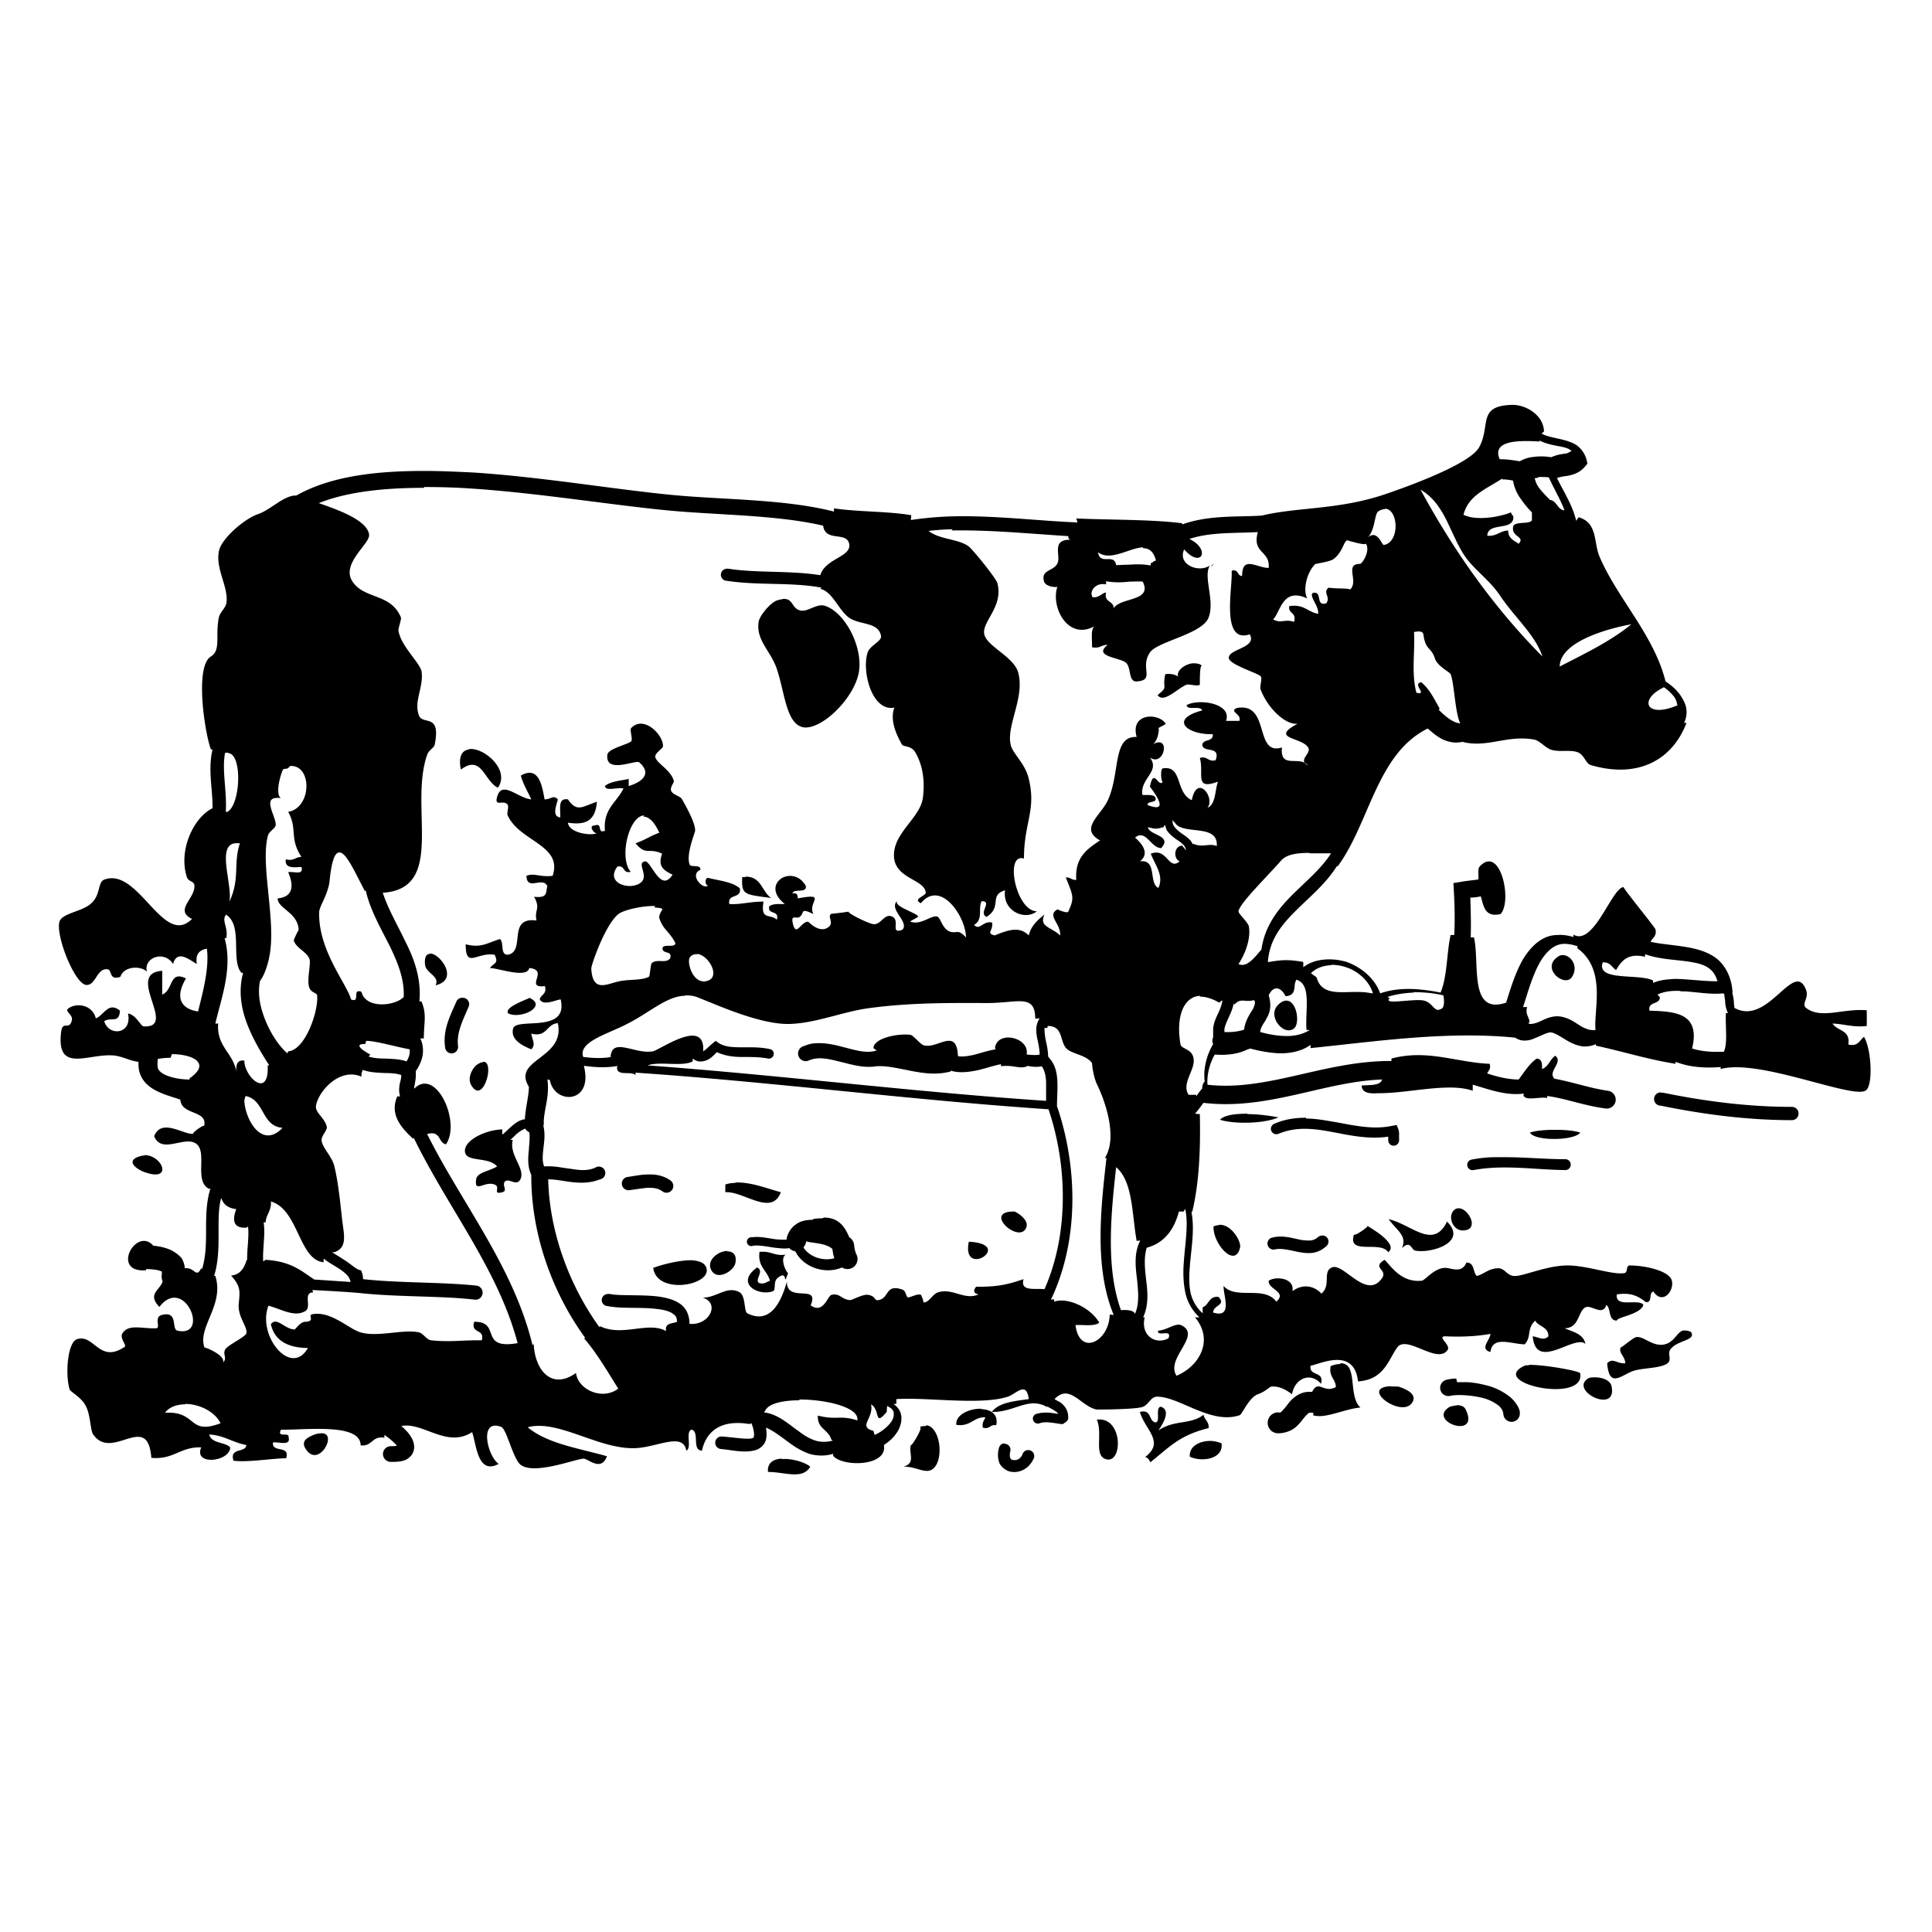 <?xml version="1.0" encoding="UTF-8" standalone="no"?>
<!-- Created with Inkscape (http://www.inkscape.org/) -->
<svg xmlns:dc="http://purl.org/dc/elements/1.1/" xmlns:cc="http://creativecommons.org/ns#" xmlns:rdf="http://www.w3.org/1999/02/22-rdf-syntax-ns#" xmlns:svg="http://www.w3.org/2000/svg" xmlns="http://www.w3.org/2000/svg" version="1.1" width="100%" height="100%" viewBox="0 0 48 48" id="Layer_1" xml:space="preserve" style="overflow:visible">
<defs id="defs279" />
<path d="m 37.54,10.06 c -0.84,0.03 -0.50,0.52 -0.79,1.05 -0.21,0.39 -1.57,0.91 -2.37,1.18 -1.14,0.38 -2.18,0.31 -3.03,0.52 l 0,0.00 c -0.62,0.04 -1.31,-0.02 -1.98,0.22 l 0.00,-0.03 c -0.79,-0.10 -1.85,-0.08 -2.63,-0.12 l 0.03,0.10 c -0.99,-0.04 -2.09,-0.18 -3.14,-0.15 -0.33,0.01 -0.67,0.04 -1.00,0.09 l 0.01,-0.12 C 22.05,12.70 21.33,12.72 20.72,12.63 l 0.00,0.08 c -1.25,-0.32 -2.81,-0.29 -4.09,-0.42 -1.42,-0.14 -3.18,-0.44 -4.86,-0.55 -0.41,-0.02 -0.83,-0.04 -1.23,-0.04 -1.20,-0.00 -2.30,0.13 -3.14,0.59 a 0.21,0.21 0 0 0 -0.05,0.03 l -0.01,-0.01 c -0.30,0.01 -0.61,0.35 -0.92,0.46 -0.34,0.11 -0.92,0.61 -0.98,0.92 -0.09,0.43 0.22,0.86 0.19,1.25 -0.00,0.15 -0.16,0.26 -0.19,0.39 -0.10,0.46 0.06,0.82 -0.20,0.98 -0.41,0.25 -0.15,1.91 0,2.31 l 0.04,-0.00 c -0.12,0.51 0.01,1.01 0.00,1.46 -0.47,0.23 -0.85,1.04 -0.64,1.70 0.04,0.15 0.21,0.09 0.19,0.26 -0.02,0.31 -0.49,0.58 -0.06,0.79 -0.71,0.72 -1.32,-1.28 -2.17,-0.98 -0.18,0.06 -0.09,0.37 -0.33,0.59 -0.22,0.21 -0.71,0.24 -0.79,0.45 -0.11,0.33 0.37,1.55 0.66,1.58 0.24,0.02 0.26,-0.41 0.52,-0.39 0.14,0.00 0.03,0.29 0.33,0.19 0.08,-0.26 0.49,-0.29 0.66,-0.13 -0.09,-0.35 0.43,-0.54 0.65,-0.19 0.10,-0.37 0.41,-0.10 0.59,0 -0.04,-0.25 0.07,-0.35 0.25,-0.38 0.06,0.45 -0.08,1.01 -0.22,1.56 C 4.42,25.05 4.38,24.71 4.62,24.31 4.20,24.10 4.31,24.60 4.03,24.71 l 0,-0.59 c -0.94,0.06 0.40,1.43 -0.46,1.38 -0.07,-0.00 -0.19,-0.29 -0.39,-0.32 0.11,0.53 -0.49,0.57 -0.59,0.19 0.17,-0.11 0.37,0.07 0.39,-0.26 C 2.69,24.87 2.57,25.24 2.38,25.30 2.30,24.97 1.92,24.91 1.72,25.04 c -0.16,0.09 0.12,0.15 0.06,0.33 -0.07,0.23 -0.22,-0.02 -0.26,0.26 -0.13,1.03 0.64,0.56 1.25,0.59 0.23,0.00 0.45,0.14 0.67,0.16 -0.00,0.09 0.00,0.18 0.03,0.27 0.05,0.17 0.17,0.30 0.31,0.39 0.22,0.14 0.47,0.20 0.70,0.28 l -0.00,0.00 c 0.03,0.40 0.69,0.25 0.59,0.66 0.01,-0.06 -0.31,0.17 -0.27,0.19 -0.25,0.02 -0.79,-0.40 -0.97,0.06 0.19,0.46 0.76,-0.03 1.05,0.19 0.28,0.22 -0.07,0.93 0.32,1.12 l 0.03,-0.02 c -0.10,0.32 -0.11,0.65 -0.11,0.97 1.40e-4,0.37 0.00,0.72 -0.10,1.04 l -0.02,-0.02 c -0.14,0.26 -0.15,-0.03 -0.41,-0.00 -0.00,-0.08 -0.03,-0.16 -0.07,-0.24 C 4.46,31.19 4.34,31.10 4.23,31.05 4.09,30.99 3.94,30.96 3.81,30.95 3.38,30.46 2.74,31.63 3.63,31.56 l 0,-0.03 c 0.14,0.00 0.30,0.02 0.36,0.05 0.03,0.01 0.03,0.01 0.03,0.01 -1.05e-4,-1.38e-4 0.00,0.01 0,0.07 a 0.29,0.29 0 0 0 0.02,0.17 c -0.04,0.21 -0.40,0.31 -0.08,0.64 0.62,-0.80 1.27,0.77 0.45,0.59 -0.16,-0.03 0.03,-0.50 -0.39,-0.39 -0.20,0.05 -0.03,0.31 -0.13,0.33 -0.34,0.02 -0.70,-0.12 -0.85,0.13 -0.07,0.12 0.11,0.29 0.06,0.33 -0.63,0.43 -0.76,-0.32 -1.18,-0.19 -0.25,0.07 -0.30,0.90 -0.19,1.25 0.02,0.06 0.28,0.19 0.39,0.39 0.13,0.22 0.12,0.61 0.19,0.72 0.47,0.70 1.36,-0.59 1.45,0.59 0.56,0.05 0.72,-0.28 1.24,-0.26 -0.20,0.46 0.71,0.36 0.72,0 -0.13,-0.14 -0.47,-0.09 -0.52,-0.32 0.37,0.02 0.58,0.20 0.92,0.26 -0.02,0.21 -0.42,0.05 -0.32,0.39 0.33,0.05 0.99,-0.06 1.31,-0.06 0.10,-0.34 -0.35,-0.12 -0.33,-0.39 0.13,-0.03 0.45,0.10 0.39,-0.13 0.02,-0.15 -0.30,0.03 -0.19,-0.19 0.63,0.01 1.98,-0.17 1.98,0.39 0.30,0.03 0.27,-0.24 0.59,-0.19 l 0.00,-0.07 c 0.12,0.08 0.26,0.20 0.31,0.27 -0.01,0.00 -0.03,0.01 -0.15,0.01 a 0.19,0.19 0 1 0 -0.00,0.39 c 0.21,0.00 0.37,-0.01 0.49,-0.14 0.06,-0.06 0.09,-0.15 0.09,-0.23 -6.45e-4,-0.07 -0.02,-0.14 -0.05,-0.20 -0.06,-0.12 -0.16,-0.23 -0.27,-0.32 0.54,-0.11 1.13,0.56 1.76,0.15 0.11,0.33 0.14,1.07 0.66,0.79 -0.28,-0.19 -0.50,-1.13 0.06,-0.92 0.13,0.04 0.28,0.73 0.46,0.92 0.30,0.30 1.35,-0.11 1.58,-0.13 0.12,-0.01 0.44,0.34 0.59,-0.06 -0.70,-0.20 -1.48,-0.31 -1.97,-0.72 0.75,-0.20 1.73,0.53 2.63,0.52 0.55,-0.00 1.23,-0.42 1.31,0.06 0.15,-0.06 -0.03,-0.47 0.13,-0.52 0.21,0.04 -2.42e-4,0.52 0.26,0.52 0.14,-0.62 0.64,-0.75 1.18,-0.66 l 0.05,-0.02 c 0.07,0.18 0.07,0.29 0.06,0.33 -0.01,0.03 -0.01,0.04 -0.08,0.05 -0.13,0.02 -0.44,-0.03 -0.71,-0.05 a 0.15,0.15 0 0 0 -0.03,0.31 c 0.24,0.02 0.55,0.10 0.81,0.04 0.13,-0.02 0.27,-0.12 0.31,-0.27 0.02,-0.09 0.02,-0.19 -0.00,-0.30 0.18,0.07 0.38,0.23 0.60,0.39 0.15,0.11 0.32,0.21 0.51,0.27 0.17,0.04 0.36,0.05 0.56,-0.01 l -0.00,0.05 c 0.23,0.28 1.36,0.27 1.26,-0.27 0.16,-0.10 0.30,-0.24 0.38,-0.41 0.05,-0.12 0.08,-0.26 0.03,-0.40 -0.03,-0.08 -0.09,-0.15 -0.17,-0.21 l 0.07,-0.00 0,-0.12 c 0.77,-0.05 2.09,0.16 2.77,-0.06 0.21,-0.07 0.46,-0.40 0.52,0.06 -0.35,0.05 -0.74,0.08 -0.92,0.32 0.57,0.01 0.91,-0.39 1.38,-0.12 l 0,-0.02 c 0.07,0.05 0.15,0.08 0.20,0.12 0.04,0.02 0.05,0.04 0.07,0.07 -0.16,-0.03 -0.35,-0.06 -0.55,0.00 a 0.12,0.12 0 1 0 0.09,0.23 c 0.14,-0.05 0.33,-0.01 0.53,0.02 l 0.05,0.00 0.04,-0.03 c 0.02,-0.01 0.06,-0.03 0.09,-0.10 l 0.00,-0.02 0,-0.02 c 0.00,-0.18 -0.10,-0.30 -0.20,-0.37 -0.05,-0.03 -0.10,-0.05 -0.14,-0.08 0.38,-0.40 0.66,0.19 1.05,0.26 -0.02,-0.00 0.90,-0.00 1.12,-0.06 0.17,-0.04 0.21,-0.27 0.39,-0.26 0.56,0.01 1.33,0.70 2.04,0.46 0.06,-0.02 0.23,-0.44 0.45,-0.52 0.18,-0.06 0.30,-0.19 0.33,-0.19 0.19,-0.02 0.36,0.07 0.52,0.19 0.07,-0.40 0.46,-0.56 0.72,-0.26 0.09,-0.33 -0.30,-0.17 -0.26,-0.45 0.22,-0.03 1.08,-0.48 1.18,0.39 0.66,-0.04 0.76,-0.56 0.98,-0.85 0.24,-0.31 1.01,0.45 1.25,0.06 0.07,-0.12 -0.28,-0.33 -0.06,-0.33 0.41,0.02 0.78,-0.00 1.12,-0.06 -0.01,0.16 -0.28,0.37 0,0.45 0.05,-0.41 0.51,-0.20 0.85,-0.19 0.18,-0.20 0.04,-0.37 0.26,-0.59 0.08,0.15 0.33,0.15 0.33,0.39 -0.12,0.12 -0.24,0.02 -0.39,0 0.08,0.89 1.04,-0.06 1.31,0.19 -0.05,-0.25 -0.31,-0.30 -0.52,-0.39 0.37,-0.00 0.33,-0.42 0.52,-0.52 0.15,-0.07 0.43,0.23 0.52,-0.06 0.12,0.09 0.04,0.39 0.26,0.39 -0.00,-0.09 0.59,-0.15 0.66,-0.39 -0.12,-0.17 -0.71,0.09 -0.66,-0.26 0.37,-0.06 0.55,0.06 0.72,0.19 0.18,0.02 0.06,-0.24 0.19,-0.26 0.22,0.33 0.51,-0.00 0.46,-0.26 -0.05,-0.26 -0.68,-0.39 -1.05,-0.39 -0.10,-0.00 -0.04,0.17 -0.13,0.19 -0.29,0.05 -0.90,-0.18 -1.38,-0.19 -0.56,-0.01 -1.16,0.29 -1.38,0.26 -0.17,-0.02 -0.22,-0.20 -0.39,-0.19 -0.24,0.01 -0.34,0.15 -0.52,0.19 -0.10,-0.09 -0.05,-0.34 -0.26,-0.33 -0.11,0.28 -0.38,0.13 -0.52,0.13 -0.28,-0.00 -0.50,0.31 -0.59,0.32 -0.52,0.05 -0.77,-0.38 -0.92,-0.52 -0.33,0.20 0.08,0.24 -0.06,0.45 -0.39,0.57 -0.96,-0.39 -1.25,-0.26 -0.24,0.10 -0.01,0.44 -0.26,0.65 -0.18,-0.20 -0.47,-0.25 -0.72,-0.06 0.06,-0.33 -0.41,-0.38 -0.59,-0.26 -0.02,0.22 0.47,0.27 0.19,0.52 -0.30,-0.41 -1.00,-0.04 -1.31,-0.39 -0.01,0.24 0.24,0.81 -0.26,0.66 -0.00,-0.19 0.34,-0.18 0.13,-0.39 -0.24,-0.02 -0.23,0.20 -0.39,0.26 l 0,0.15 c -0.15,-0.14 -0.24,-0.29 -0.29,-0.47 -0.05,-0.20 -0.05,-0.43 -0.03,-0.68 0.03,-0.43 0.13,-0.92 0.04,-1.38 l 0.02,0.01 c 0.17,-0.70 0.21,-1.53 0.19,-2.43 l -0.12,-0.01 c 0.08,-0.09 0.15,-0.19 0.21,-0.27 1.61,0.19 2.99,-0.53 4.44,-0.58 -0.05,0.16 -0.30,0.13 -0.51,0.15 0.01,0.24 0.32,0.19 0.46,0.19 0.71,-0.00 1.72,-0.27 2.30,-0.06 l 0,-0.15 c 0.37,0.10 0.80,0.28 1.27,0.22 l -0.01,0.05 c 0.07,0.14 0.41,0.02 0.59,0.06 l -0.00,-0.05 c 0.46,0.06 0.91,0.24 1.45,0.31 a 0.22,0.22 0 1 0 0.06,-0.44 c -0.43,-0.06 -0.85,-0.21 -1.33,-0.30 -0.18,-0.18 0.23,-0.41 0.02,-0.57 -0.13,0.08 -0.16,0.27 -0.33,0.33 0.01,-0.15 -0.01,-0.25 -0.13,-0.26 -0.19,0.13 -0.31,0.34 -0.45,0.52 -0.24,0.00 -0.51,-0.06 -0.78,-0.15 0.02,-0.07 0.10,-0.10 0.06,-0.24 -0.81,-0.03 -1.55,-0.37 -2.44,-0.13 l 0.00,0.06 c -1.66,-0.01 -3.07,0.76 -4.57,0.59 -0.02,-0.24 0.05,-0.52 0.18,-0.75 0.26,0.02 0.56,-0.00 0.82,-0.13 a 0.19,0.19 0 0 0 0.06,-0.02 c 0.22,0.06 0.48,0.11 0.74,0.12 0.26,0.00 0.54,-0.05 0.76,-0.21 l -0.00,0.08 c 1.58,-0.16 3.38,-0.43 5.08,-0.26 l 0,-0.00 c 0.05,0.03 0.11,0.06 0.18,0.07 0.11,0.01 0.21,-0.01 0.30,-0.05 0.17,-0.07 0.32,-0.15 0.40,-0.15 0.11,0.00 0.28,0.13 0.48,0.24 0.10,0.05 0.22,0.10 0.35,0.11 0.09,0.00 0.20,-0.01 0.30,-0.06 l -0.00,0.04 c 0.66,0.14 1.28,0.34 1.98,0.45 l 0.00,-0.05 c 0.35,0.14 0.75,0.16 1.12,0.13 l -0.00,0.05 c 0.97,-0.27 3.36,0.79 3.62,0.52 0.17,-0.16 0.12,-1.03 -0.06,-1.32 -0.11,0.08 -0.14,0.25 -0.39,0.19 0.06,-0.37 -0.28,-0.33 -0.39,-0.52 0.29,0.01 0.51,0.10 0.85,0.06 l 0,-0.39 c -0.60,-0.05 -1.14,0.23 -1.51,-0.06 -0.12,-0.10 0.08,-0.24 0,-0.45 -0.30,-0.77 -0.94,0.92 -1.78,0.45 l -0.00,0.02 c -0.00,-0.03 -0.00,-0.06 -0.01,-0.10 -0.00,-0.08 -0.01,-0.18 -0.04,-0.28 a 0.24,0.24 0 0 0 0.00,-0.08 c -0.03,-0.33 -0.17,-0.59 -0.36,-0.76 -0.19,-0.16 -0.43,-0.24 -0.67,-0.29 -0.36,-0.07 -0.73,-0.09 -1.00,-0.15 0.02,-0.08 0.16,-0.13 0.12,-0.31 -0.01,-0.05 -0.83,-1.05 -0.79,-1.05 -0.29,-0.00 -0.74,1.48 -1.25,1.18 l -0.00,0.06 c -0.13,-0.04 -0.27,-0.06 -0.39,-0.05 -0.13,0.00 -0.25,0.03 -0.36,0.09 -0.21,0.11 -0.37,0.30 -0.50,0.51 -0.20,0.35 -0.32,0.76 -0.42,1.08 -0.94,0.32 -0.65,-0.99 -0.80,-1.62 l -0.08,-0.00 a 0.20,0.20 0 0 0 0,-0.01 c 0.01,-0.33 0.00,-0.65 -0.01,-0.98 0.08,-0.00 0.17,-0.01 0.26,-0.03 0.07,0.23 0.09,0.53 0.49,0.44 0.30,-0.31 -0.00,-1.74 -0.52,-1.18 -0.05,0.05 -0.02,0.19 -0.03,0.32 -0.13,0.02 -0.27,0.03 -0.44,0.06 l -0.18,0.03 0.01,0.18 c 0.02,0.37 0.03,0.74 0.01,1.11 l -0.09,-0.00 c -0.10,0.45 -0.08,1.03 -0.25,1.43 -0.25,-0.05 -0.53,-0.09 -0.80,-0.09 -0.23,0.00 -0.47,0.03 -0.70,0.11 -0.13,-0.37 -0.47,-0.65 -0.83,-0.78 -0.10,-0.03 -0.20,-0.05 -0.31,-0.06 -0.27,-0.02 -0.55,0.02 -0.77,0.19 l 0,-0.13 c -0.33,-0.06 -0.52,-0.06 -0.85,0 l -0.03,0 c 0.04,-0.55 0.33,-0.91 0.69,-1.27 0.34,-0.34 0.75,-0.67 1.03,-1.12 l 0.01,0.02 c 0.80,-1.08 0.97,-2.80 2.24,-3.43 l 0,-0.00 c 0.12,0.10 0.25,0.22 0.42,0.29 0.13,0.05 0.28,0.08 0.44,0.04 0.61,0.16 1.10,-0.17 1.76,-0.06 0.17,0.02 0.29,0.21 0.46,0.26 0.21,0.06 0.46,-0.01 0.65,0.06 0.17,0.07 0.19,0.28 0.33,0.32 1.17,0.34 2.02,-0.13 2.37,-1.05 l -0.06,-0.00 c 0.05,-0.10 0.07,-0.22 0.06,-0.32 -0.01,-0.13 -0.07,-0.24 -0.14,-0.35 -0.10,-0.15 -0.24,-0.27 -0.38,-0.36 -0.29,-1.16 -1.19,-2.05 -1.64,-3.10 -0.15,-0.35 -0.04,-0.84 -0.52,-0.98 l -0.06,0.09 c -0.09,-0.39 -0.31,-0.72 -0.47,-1.05 a 0.24,0.24 0 0 0 0.00,-0.02 c 0.05,-0.01 0.11,-0.03 0.20,-0.04 0.14,-0.02 0.34,-0.06 0.49,-0.24 l 0.06,-0.07 -0.02,-0.09 c -0.04,-0.16 -0.14,-0.29 -0.25,-0.37 -0.11,-0.07 -0.24,-0.11 -0.36,-0.14 -0.21,-0.05 -0.40,-0.08 -0.51,-0.15 l 0.06,-0.05 C 38.35,10.31 37.90,10.04 37.54,10.06 z m 0.72,0.89 c 0.18,0.09 0.39,0.12 0.54,0.15 0.10,0.02 0.18,0.05 0.23,0.09 0.00,0.00 0.01,0.01 0.01,0.02 -0.04,0.01 -0.07,0.05 -0.15,0.06 -0.09,0.01 -0.22,0.03 -0.35,0.09 -0.12,-0.02 -0.27,-0.03 -0.42,-0.01 -0.12,0.01 -0.24,0.04 -0.36,0.11 a 0.26,0.26 0 0 0 -0.00,0 c -0.14,-0.02 -0.29,-0.05 -0.47,-0.05 a 0.24,0.24 0 0 0 -0.03,0 c -0.21,-0.48 0.50,-0.47 0.99,-0.44 l -0.00,-0.03 z m -0.04,0.90 c 0.07,-0.00 0.17,-0.00 0.26,0.01 0.13,0.29 0.29,0.55 0.39,0.82 -0.18,-0.02 -0.18,-0.22 -0.35,-0.26 l -0.00,0.01 C 38.41,12.32 38.30,12.21 38.23,12.11 c -0.05,-0.07 -0.08,-0.14 -0.10,-0.23 0.02,-0.00 0.05,-0.01 0.09,-0.01 z m -0.90,0.06 c 9.75e-4,-6.79e-4 0.00,6.8e-4 0.00,0 0.08,-5.8e-4 0.17,0.01 0.27,0.03 0.03,0.17 0.10,0.33 0.19,0.45 0.09,0.13 0.18,0.24 0.28,0.34 l 0,0.20 c -0.08,0.10 -0.37,0.02 -0.46,0.13 -0.08,0.29 0.31,0.26 0.13,0.45 -0.11,-0.08 -0.26,-0.13 -0.26,-0.33 -0.21,0.01 -0.28,0.15 -0.52,0.13 0.02,-0.35 0.63,-0.11 0.65,-0.45 1.37e-4,-0.06 -0.05,-0.07 -0.06,-0.13 -0.27,0.11 -0.85,0.22 -1.18,0.06 0.12,-0.49 0.59,-0.65 0.96,-0.90 z m -26.78,0.19 c 0.39,2.47e-4 0.79,0.01 1.20,0.04 1.64,0.11 3.40,0.40 4.84,0.54 1.25,0.12 2.72,0.11 3.87,0.38 0.06,0.42 0.59,0.13 0.65,0.46 0.05,0.32 -0.59,0.35 -0.72,0.77 -0.78,-0.12 -1.58,-0.05 -2.28,-0.16 a 0.15,0.15 0 0 0 -0.04,0 0.15,0.15 0 0 0 -0.00,0.30 c 0.78,0.12 1.60,0.03 2.35,0.17 l -0.03,0.03 c 0.31,0.07 0.45,0.53 0.72,0.72 0.26,0.18 0.74,0.10 0.79,0.46 0.01,0.12 -0.27,0.23 -0.33,0.39 -0.16,0.46 0.10,1.49 0.66,1.38 -0.12,0.32 0.06,0.69 0.19,0.92 0.04,0.06 0.23,0.02 0.33,0.19 0.22,0.38 0.23,0.80 0.19,1.12 -0.06,0.51 -0.73,0.87 -0.72,1.45 0.01,0.58 0.77,0.58 0.79,0.92 0.00,0.08 -0.34,0.16 -0.12,0.26 0.48,-0.59 1.11,0.31 1.12,0.85 -0.18,-0.19 -0.20,-0.12 -0.33,-0.13 -0.26,-0.02 -0.29,-0.37 -0.39,-0.39 -0.16,-0.03 -0.39,0.22 -0.66,0.13 -0.03,-0.01 0.20,-0.11 0.19,-0.13 -0.03,-0.09 -0.62,-0.25 -0.52,-0.39 -0.22,0.22 0.31,0.52 0.13,0.72 -0.32,0.12 -0.04,-0.24 -0.26,-0.33 -0.19,-0.08 -0.27,0.21 -0.46,0.19 -0.11,-0.01 -0.61,-0.25 -0.62,-0.31 -0.12,0.02 -0.45,0.06 -0.42,0.05 -0.12,0.06 0.06,0.21 -0.06,0.32 -0.23,0.20 -0.51,-0.12 -0.52,-0.12 -0.19,-0.01 -0.31,0.43 -0.39,0 -0.03,-0.19 0.12,-0.05 0.19,-0.13 0.11,-0.10 0.00,-0.22 0.33,-0.06 -0.16,-0.30 0.37,-0.53 -0.39,-0.39 -0.00,-0.08 -0.02,-0.15 -0.13,-0.12 0.02,-0.14 0.36,0.01 0.33,-0.19 -0.32,-0.57 -1.16,-0.05 -0.52,0.45 -0.16,-0.00 -0.31,-0.01 -0.39,0.06 -0.04,0.22 0.26,0.08 0.19,0.33 -0.17,-0.16 -0.41,0.03 -0.33,-0.45 -0.36,0.00 -0.58,0.08 -0.85,0.06 -0.05,-0.27 0.31,-0.12 0.26,-0.39 -0.18,-0.16 -0.51,-0.19 -0.79,-0.26 -0.08,9.62e-4 -0.08,0.18 0,0.19 -0.11,0.12 -0.48,-0.26 -0.19,-0.39 0.02,-0.14 -0.23,-0.06 -0.26,-0.12 -0.11,-0.23 0.12,-0.78 0.13,-0.85 0.01,-0.20 -0.25,-0.65 -0.33,-0.79 -0.04,-0.07 -0.21,-0.10 -0.26,-0.19 -0.05,-0.10 0.08,-0.22 0.06,-0.26 -0.07,-0.27 -0.42,-0.43 -0.46,-0.59 -0.02,-0.09 0.19,-0.22 0.19,-0.26 0.03,-0.27 -0.47,-0.80 -0.79,-0.46 -0.04,0.05 0.05,0.28 0,0.33 -0.12,0.09 -0.57,0.18 -0.59,0.33 -0.06,0.49 0.71,0.12 0.79,0.19 0.27,0.23 0.18,0.45 -0.26,0.59 0.00,-3.76e-4 0.00,-0.15 0,-0.18 -0.06,0.03 -0.46,0.05 -0.59,0.18 0.02,0.14 0.32,0.02 0.46,0.06 -0.16,0.34 -0.51,0.50 -0.46,1.05 -0.21,0.08 -0.04,-0.21 -0.26,-0.13 -0.16,0.00 -0.01,0.21 0.06,0.19 -0.14,0.07 -0.69,-0.00 -0.72,-0.26 0.36,0.05 0.68,0.02 0.72,-0.52 -0.37,0.12 -0.49,0.27 -0.72,-0.06 -0.26,-0.04 -0.18,0.24 -0.19,0.45 -0.22,-0.03 -0.09,-0.31 -0.06,-0.45 -0.12,-0.12 -0.16,-0.00 -0.33,0 -0.06,-0.33 -0.14,-0.85 -0.59,-0.59 0.06,0.22 0.17,0.39 0.26,0.59 -0.34,-0.03 -0.73,-0.49 -0.85,-0.06 -0.07,0.26 0.16,0.06 0.26,0.19 0.04,0.05 -0.02,0.20 0,0.26 0.29,0.66 1.38,0.74 1.12,1.51 -0.31,0.04 -0.46,-0.08 -0.65,0 0.01,0.39 0.41,-0.00 0.52,0.26 -0.05,0.14 0.03,0.30 -0.33,0.26 0.17,0.31 -0.00,0.31 0.06,0.59 -0.75,-0.10 -0.25,0.78 -0.72,0.85 -0.19,-0.00 -0.08,-0.31 -0.19,-0.39 -0.32,0.10 -0.47,0.23 -0.85,0.13 -0.00,0.62 0.27,0.19 0.72,0.26 0.10,0.22 -0.00,0.19 -0.12,0.33 0.21,0.00 0.92,0.27 0.98,0 0.51,0.05 -0.14,0.51 0.39,0.45 0.05,0.21 -0.10,0.20 -0.13,0.33 0.09,0.17 0.40,0.01 0.52,0 0.20,0.86 -1.10,0.44 -1.18,0.72 -0.07,0.26 0.18,0.41 0.45,0.52 0.12,-0.12 0.02,-0.24 0,-0.39 0.40,0.10 0.37,-0.24 0.66,-0.26 0.19,0.89 -1.15,0.89 -0.72,1.58 l 0.00,-0.00 c -0.00,0.23 -0.08,0.49 -0.10,0.81 -0.02,0.00 -0.04,0.00 -0.06,0.01 -0.08,0.02 -0.16,0.07 -0.23,0.13 -0.10,0.08 -0.19,0.18 -0.27,0.24 l 0.00,-0.13 c -0.44,0.01 -1.01,0.30 -0.92,0.59 0.07,0.22 0.59,0.09 0.79,0.33 -0.20,0.12 -0.50,0.15 -0.52,0.32 -0.05,0.36 0.21,0.03 0.46,0.13 0.16,0.06 -0.07,0.26 0.19,0.19 0.14,-0.03 -0.01,-0.17 0.06,-0.26 0.10,-0.11 0.29,0.13 0.39,-0.06 0.13,-0.27 -0.29,-0.60 -0.19,-0.98 l -0.06,0.00 c 0.07,-0.06 0.14,-0.14 0.21,-0.19 0.05,-0.04 0.11,-0.07 0.16,-0.09 a 0.20,0.20 0 0 0 0.10,0.09 c 0.02,0.12 0.00,0.26 -0.01,0.43 -0.02,0.19 -0.04,0.42 0.06,0.63 a 0.16,0.16 0 0 0 0,0.04 c -0.00,1.42 0.51,2.87 1.34,4.01 l -0.03,0.01 c 0.32,0.37 0.58,0.82 0.85,1.25 -0.39,0.30 -1.00,0.03 -1.05,-0.39 -0.59,0.43 -1.02,-0.05 -1.05,-0.72 l -0.03,0.03 c -0.47,-1.95 -1.77,-3.54 -2.62,-5.25 l 0.02,0 c 0.33,-0.08 0.25,0.22 0.45,0.26 0.38,-0.55 -0.25,-1.93 -0.79,-1.38 l -0.00,0.00 c 0.00,-0.02 0.00,-0.05 0.01,-0.08 0.01,-0.08 0.04,-0.19 0.03,-0.32 a 0.18,0.18 0 0 0 0.00,-0.04 c 0.08,-0.11 0.14,-0.24 0.17,-0.39 0.02,-0.13 0.01,-0.29 -0.06,-0.42 l 0.09,0.00 c 0.00,-0.40 0.08,-0.60 -0.06,-0.92 l -0.05,0.00 c 0.05,-0.55 -0.12,-1.04 -0.35,-1.49 -0.20,-0.42 -0.43,-0.81 -0.56,-1.21 1.57,-0.10 0.65,-2.11 1.10,-3.42 0.04,-0.13 0.17,-0.17 0.19,-0.26 0.16,-0.79 -0.29,-0.48 -0.39,-0.72 -0.14,-0.37 0.13,-0.71 0.06,-1.12 C 10.38,16.41 9.96,16.04 9.90,15.67 9.89,15.61 9.98,15.38 9.96,15.34 9.72,14.75 9.09,14.89 8.78,14.48 8.43,14.03 9.19,13.52 9.17,13.29 9.14,12.92 8.35,12.65 7.92,12.50 8.62,12.22 9.53,12.12 10.53,12.12 z m 5.03,7.26 c 0.01,-0.00 0.01,-0.01 0,-0.01 3.35e-4,1.32e-4 -2.43e-4,0.01 0,0.01 z m 5.50,3.36 c 0.01,-0.00 0.03,-0.01 0.03,-0.01 -0.00,-4.25e-4 -9.8e-4,-0.00 -0.00,-0.00 -0.02,-0.00 -0.03,0.00 -0.03,0.01 z M 35.30,12.17 c 0.58,0.34 0.70,1.01 1.05,1.58 0.25,0.40 0.62,0.61 0.92,1.05 0.36,0.54 0.88,0.98 1.05,1.51 -1.19,-1.20 -2.19,-2.60 -3.03,-4.15 z m -0.89,0.47 c 0.33,0.00 0.38,0.83 -0.03,0.90 -0.05,0.00 -0.16,-0.39 -0.39,-0.19 0.19,-0.23 0.15,-0.58 0.26,-0.65 0.05,-0.03 0.11,-0.05 0.15,-0.05 z m -10.77,0.54 c 0.93,-0.02 1.95,0.08 2.90,0.14 0.00,0.04 0.01,0.08 0.06,0.09 -0.50,-0.01 -0.23,0.40 -0.33,0.59 -0.10,0.20 -0.42,0.15 -0.33,0.45 0.03,0.10 0.22,0.15 0.33,0.13 -0.17,0.50 0.26,1.34 0.92,0.98 -0.10,0.09 -0.05,0.33 -0.06,0.52 0.20,0.04 0.23,-0.06 0.39,-0.06 -0.38,0.30 0.31,0.31 0.46,0.45 0.13,0.13 0.05,0.47 0.26,0.46 0.47,-0.03 0.07,-0.34 0.33,-0.72 0.18,-0.27 1.27,-0.45 1.45,-0.85 0.18,-0.42 -0.14,-1.04 0.04,-1.31 -0.28,0.19 -0.81,-0.02 -0.64,-0.40 0.43,0.49 0.67,-0.00 0.13,-0.26 0.51,-0.17 1.09,-0.14 1.70,-0.17 -0.15,0.54 0.31,0.45 0.27,0.89 -0.30,-0.00 -0.66,-0.32 -0.66,0.20 -0.13,-8.24e-4 -0.08,-0.18 -0.26,-0.13 0.03,0.41 -0.28,1.82 0.45,1.58 0.19,0.34 -0.54,0.36 -0.52,0.59 0.01,0.16 0.71,0.37 0.79,0.45 0.05,0.06 -0.03,0.25 0,0.33 0.18,0.48 0.63,0.89 0.92,0.85 -0.71,0.38 0.10,0.33 0.26,0.59 0.08,0.13 -0.16,0.25 -0.09,0.38 0.03,0.01 0.06,0.04 0.09,0.07 -0.04,-0.02 -0.07,-0.05 -0.09,-0.07 -0.23,-0.12 -0.61,0.11 -0.56,-0.38 -0.70,0.22 -0.28,-1.13 -1.12,-0.98 -0.21,0.09 0.13,0.15 0.06,0.32 l -0.33,0 c 0.16,-0.44 -0.69,-0.56 -0.98,-0.39 0.02,0.14 0.34,0.00 0.39,0.13 -0.84,0.22 -0.37,0.61 0.26,0.59 0.02,0.20 -0.23,0.11 -0.26,0.26 0.01,0.22 0.47,0.01 0.33,0.39 -0.20,0.04 -0.19,-0.11 -0.39,-0.06 0.11,0.40 -0.15,0.81 0.45,0.59 -0.08,0.22 -0.05,0.56 -0.26,0.65 0.20,-0.25 -0.26,-0.86 -0.39,-0.19 -0.42,-0.19 -0.22,-0.87 -0.72,-0.79 -0.07,0.01 -0.04,0.36 -0.00,0.33 -0.11,0.17 -0.22,-0.37 -0.32,0.12 -0.00,0.02 0.58,0.71 -0.06,0.46 -0.01,-0.09 0.18,-0.06 0.20,-0.13 0.03,-0.18 -0.32,-0.09 -0.33,-0.13 -0.05,-0.41 0.45,-0.57 0.19,-0.92 0.36,0.25 0.53,-0.60 0.06,-0.32 0.14,-0.08 0.18,-0.40 0.15,-0.41 0.04,-0.03 0.18,-0.09 0.18,-0.11 -0.16,-0.27 -0.89,-0.28 -0.72,0.33 -0.61,-0.03 -0.40,0.90 -0.72,1.58 -0.18,0.38 -0.71,0.70 -0.19,0.99 -0.31,0.21 -0.63,0.41 -0.59,0.98 -0.12,0.01 -0.14,-0.07 -0.26,-0.06 0.17,0.44 0.23,0.49 0.06,0.85 -0.02,0.05 -0.27,-0.05 -0.26,-0.06 -0.29,0.15 0.08,0.35 0.06,0.65 -0.24,-0.22 -0.53,-0.21 -0.39,-0.52 -0.16,0.13 -0.33,0.27 -0.39,0.52 -0.24,-0.24 -0.52,-0.13 -0.85,0 -0.22,-0.06 -0.03,-0.11 -0.06,-0.32 -0.24,-0.05 -0.30,0.21 -0.45,0.06 0.24,-0.14 0.09,-0.42 0.19,-0.59 0.28,0.00 -0.09,0.29 0.12,0.39 0.40,-0.25 0.05,-0.54 0.46,-0.66 -0.07,0.52 0.50,0.76 0.79,0.52 -0.52,0.00 -0.81,-1.46 -0.32,-1.31 0,-0.89 0.31,-1.20 0.12,-1.98 -0.09,-0.39 -0.40,-0.62 -0.45,-0.85 -0.11,-0.48 0.35,-1.16 0.19,-1.78 -0.10,-0.41 -0.82,-0.67 -0.85,-0.99 -0.03,-0.31 0.48,-0.67 0.33,-1.24 -0.02,-0.11 -0.62,-0.85 -0.72,-0.92 -0.27,-0.19 -0.71,-0.16 -0.99,-0.38 0.19,-0.02 0.39,-0.04 0.60,-0.04 z m 6.44,0.90 c 0.03,-0.02 0.05,-0.04 0.08,-0.07 -0.03,0.01 -0.06,0.04 -0.08,0.07 z m 3.38,-0.66 c -1.3e-4,1.29e-4 0.49,0.15 0.47,0.08 0.13,0.18 -0.09,0.51 -0.14,0.51 -0.40,0.00 -0.02,0.43 -0.25,0.64 0.00,-0.04 -0.35,-0.02 -0.53,-0.05 -0.16,0.12 0.06,0.23 -0.06,0.39 -0.28,0.08 -0.08,-0.31 -0.33,-0.26 -0.11,0.07 0.15,0.32 0.13,0.52 -0.26,-0.04 -0.35,-0.25 -0.72,-0.19 -0.03,0.20 0.19,0.14 0.12,0.39 -0.25,-0.08 -0.31,0.05 -0.52,-0.06 0.19,-0.19 0.23,-0.81 0.85,-0.52 -0.11,-0.19 -0.03,-0.62 0.19,-0.85 0.02,-0.02 0.37,-0.06 0.46,-0.13 0.21,-0.15 0.26,-0.43 0.32,-0.45 z m -5.06,0.20 c 0.14,2.6e-5 0.26,0.07 0.32,0.31 -0.06,-2.76e-4 -0.07,0.05 -0.13,0.06 l 0.00,0.06 c -0.20,-0.04 -0.39,-0.03 -0.56,-0.02 -0.11,0.00 -0.21,0.01 -0.30,0.01 -0.05,-0.31 -0.40,0.02 -0.45,-0.32 0.31,0.24 0.80,-0.12 1.12,-0.12 z m -0.92,0.82 c 0.21,0.04 0.41,0.03 0.59,0.01 0.11,-0.00 0.22,-0.01 0.32,-0.00 l -0.00,0.00 c 0.25,0.50 -0.54,0.38 -0.72,0.66 -0.00,-0.19 -0.25,-0.14 -0.19,-0.39 -0.12,0.02 -0.16,0.13 -0.33,0.12 -0.10,-0.12 0.05,-0.38 0.33,-0.32 l 0.00,-0.08 z m -8.05,0.45 c -0.03,0.00 -0.08,0.01 -0.13,0.03 -0.14,0.04 -0.42,0.36 -0.45,0.52 -0.08,0.46 0.30,0.73 0.45,1.18 0.20,0.59 0.23,1.37 0.66,1.45 0.45,0.07 1.27,-0.72 1.38,-1.38 0.10,-0.64 -0.36,-1.49 -0.85,-1.64 -0.20,-0.06 -0.41,0.15 -0.59,0.12 -0.24,-0.04 -0.18,-0.31 -0.45,-0.29 z m 21.10,0.62 c -0.51,0.42 -1.16,0.73 -1.78,1.05 0.01,-0.63 1.23,-0.95 1.78,-1.05 z m -5.31,0.18 c 0.18,-0.01 0.13,0.08 0.17,0.21 0.06,0.24 0.18,0.21 0.26,0.46 0.06,0.19 0.36,0.33 0.39,0.39 0.09,0.21 0.11,0.97 0.24,1.22 -0.04,-0.00 -0.09,-0.01 -0.15,-0.04 -0.12,-0.05 -0.26,-0.17 -0.39,-0.30 l 0.03,-0.02 c -0.13,-0.23 -0.25,-0.49 -0.46,-0.66 -0.24,0.04 0.18,0.33 -0.12,0.26 -0.13,-0.49 -0.03,-1.02 -0.06,-1.51 0.03,-0.00 0.06,-0.01 0.09,-0.01 z m -5.59,0.79 c -0.19,0.02 -0.41,0.18 -0.36,0.33 -0.07,-0.05 -0.17,-0.08 -0.32,-0.06 -0.08,0.39 0.09,0.29 -0.19,0.52 0.15,0.21 0.47,-0.15 0.72,-0.26 0.06,-0.02 0.28,0.05 0.33,0 0.00,-0.00 -0.01,-0.49 0.05,-0.47 -0.05,-0.05 -0.12,-0.06 -0.21,-0.06 z m 11.70,0.59 c 0.10,0.06 0.20,0.16 0.27,0.25 0.04,0.06 0.06,0.13 0.07,0.18 0.00,0.01 0.00,0.03 0,0.05 l -0.01,-0.02 c -0.77,0.32 -0.95,-0.15 -0.33,-0.45 l 0,-0.00 z m -29.68,1.55 c -0.16,0.02 -0.27,0.16 -0.20,0.50 0.52,-0.39 0.58,0.29 0.92,0.45 0.31,-0.44 -0.34,-1.00 -0.71,-0.96 z m -5.99,0.09 c 0.37,0.00 0.32,1.28 -0.01,1.46 l -0.04,0.00 c 0.03,-0.53 -0.10,-1.02 -0.02,-1.46 l 0.00,0.00 c 0.02,-0.01 0.05,-0.01 0.08,-0.01 z m 1.55,0.32 c 0.55,-0.03 0.54,1.04 -0.05,1.14 0.24,0.44 0.02,0.65 0.33,1.12 -0.15,-0.00 -0.19,0.11 -0.39,0.06 -0.03,0.23 0.19,0.20 0.39,0.19 0.06,0.22 -0.20,0.10 -0.33,0.13 0.13,0.30 0.15,0.61 -0.26,0.65 -0.01,0.25 0.51,0.35 0.52,0.79 -0.01,-0.00 -0.13,0.24 -0.12,0.26 0.06,0.19 0.33,0.28 0.39,0.46 0.04,0.12 -0.08,0.55 0,0.72 0.06,0.13 0.19,0.11 0.19,0.19 0.03,0.40 -0.30,1.35 -0.72,1.38 l -0.02,0.05 C 6.90,25.96 6.70,25.63 6.57,25.29 6.45,24.97 6.40,24.67 6.46,24.37 l 0.00,0.00 c 0.12,-0.15 0.23,-0.49 0.26,-0.79 0.10,-0.88 -0.25,-2.16 -0.06,-2.83 0.03,-0.10 0.19,-0.17 0.19,-0.26 0.00,-0.24 -0.38,-0.73 0.13,-0.66 -0.17,-0.11 0.03,-0.71 0.06,-0.72 0.04,-0.01 0.07,-0.01 0.11,-0.02 z m 8.78,1.26 c 0.12,-9.56e-4 0.26,0.11 0.39,0.40 -0.21,0.07 -0.37,0.19 -0.59,0.26 0.26,0.32 0.33,0.10 0.66,0.26 -0.11,0.30 0.02,0.41 0.26,0.52 -0.28,0.44 -0.49,-0.23 -0.66,-0.33 -0.27,0.01 0.08,0.34 -0.12,0.52 -0.26,0.22 -0.91,0.03 -0.59,-0.39 0.20,-0.04 0.12,0.18 0.33,0.13 -0.30,-0.35 -0.04,-1.39 0.33,-1.40 z m 13.12,0.06 0.13,0.15 c 0.27,0.22 1.03,-0.01 0.99,0.52 -0.19,-0.08 -0.35,0.05 -0.59,-0.06 l -0.00,0 -0.00,0.03 c -0.01,-0.03 -0.03,-0.06 -0.05,-0.09 -0.07,-0.09 -0.16,-0.14 -0.24,-0.20 -0.07,-0.05 -0.14,-0.11 -0.18,-0.17 -0.03,-0.04 -0.04,-0.09 -0.04,-0.17 z m -0.16,0.16 c 0.01,0.04 0.02,0.08 0.04,0.12 0.06,0.09 0.15,0.16 0.23,0.22 0.08,0.05 0.15,0.10 0.20,0.16 0.02,0.03 0.04,0.07 0.05,0.12 l -0.10,-0.12 c -0.21,0.01 -0.22,0.33 -0.06,0.39 -0.29,0.24 -0.30,-0.35 -0.72,-0.19 0.12,0.30 0.33,0.55 0.19,0.85 -0.25,-0.11 -0.02,-0.72 -0.46,-0.66 0.26,-0.20 0.04,-0.45 -0.12,-0.59 0.27,-0.22 0.39,0.26 0.65,0.26 0.29,-0.32 -0.30,-0.31 -0.33,-0.52 0.19,0.05 0.20,0.05 0.39,0 l 0.02,-0.05 z m -23.09,0.44 c 0.03,-0.00 0.06,-0.00 0.10,0.00 -0.17,0.52 0.01,0.87 -0.26,1.45 0.08,-0.43 -0.33,-1.41 0.15,-1.45 z m 2.58,0.23 c 0.16,-0.00 0.38,0.49 0.62,0.95 l 0.03,-0.00 a 0.17,0.17 0 0 0 0.00,0.01 c 0.12,0.51 0.40,0.97 0.62,1.42 0.19,0.40 0.34,0.79 0.32,1.21 -0.22,0.23 -0.95,0.30 -1.05,-0.13 -0.25,-0.09 -0.01,0.29 -0.26,0.19 -0.09,-0.37 -0.82,-1.22 -0.79,-2.17 0.00,-0.14 0.23,-0.45 0.26,-0.79 0.05,-0.49 0.13,-0.68 0.23,-0.69 z m 24.10,0.02 c 0.17,-2.89e-4 0.36,0.00 0.53,0.00 l 0.00,0 c -0.24,0.38 -0.62,0.69 -0.97,1.04 -0.35,0.35 -0.68,0.77 -0.76,1.35 -0.14,0.16 -0.36,0.47 -0.57,0.36 0.13,-0.19 0.31,-0.58 0.26,-0.92 -0.01,-0.11 -0.27,-0.33 -0.26,-0.39 0.03,-0.20 0.71,-0.86 1.05,-1.25 0.14,-0.17 0.42,-0.20 0.71,-0.20 z m -14.02,0.59 c -0.02,-1.05e-4 -0.05,0.00 -0.08,0.00 -0.02,0.45 0.05,0.43 0.72,0.52 -0.23,-0.15 -0.24,-0.53 -0.63,-0.53 z m -2.25,0.76 c 0.08,0.00 0.15,0.01 0.18,0.03 0.03,0.02 -0.11,0.14 -0.06,0.26 l 0,0.00 c 0.10,0.27 0.24,0.30 0.39,0.59 -0.01,0.13 -0.28,0.01 -0.32,0.12 -0.01,0.17 0.25,0.05 0.19,0.26 -0.11,0.14 -0.32,-0.00 -0.46,0.12 -0.02,0.02 -0.05,0.32 -0.06,0.33 -0.17,0.11 -0.53,0.06 -0.79,0.13 -0.29,0.07 -0.62,0.26 -0.65,-0.33 -0.00,-0.09 0.38,-1.19 0.72,-1.38 0.19,-0.10 0.61,-0.18 0.86,-0.17 z M 5.61,22.72 c 0.44,0.27 0.11,1.14 0.39,1.45 l 0.04,-0.00 c -0.12,0.44 -0.05,0.88 0.10,1.27 0.14,0.37 0.35,0.72 0.55,1.03 l -0.04,-0.00 C 6.69,27.32 6.07,26.76 6.07,26.35 5.90,26.33 5.86,26.44 5.87,26.62 5.79,26.15 5.38,26.01 5.42,25.43 l -0.07,0.00 c 0.14,-0.61 0.44,-1.38 0.23,-2.12 l 0.04,0.00 c 0.06,-0.27 -0.13,-0.44 0,-0.59 z m 33.25,0.73 c 0.08,-0.00 0.18,0.01 0.30,0.05 a 0.16,0.16 0 0 0 0.03,0.00 l -0.00,0.06 c 0.73,0.53 0.40,1.53 0.45,2.03 -0.03,0.00 -0.06,0.01 -0.09,0.00 -0.07,-0.00 -0.14,-0.03 -0.23,-0.07 -0.16,-0.09 -0.34,-0.25 -0.60,-0.27 -0.23,-0.01 -0.40,0.11 -0.54,0.16 -0.06,0.02 -0.12,0.03 -0.16,0.03 -0.02,-0.00 -0.04,-0.01 -0.06,-0.03 l 0.04,-0.00 c 0.00,-0.15 -0.11,-0.19 -0.06,-0.39 l -0.10,0.00 c 0.11,-0.33 0.23,-0.79 0.43,-1.13 0.10,-0.17 0.23,-0.31 0.36,-0.38 0.06,-0.03 0.14,-0.06 0.23,-0.06 z m -28.18,0.25 c -0.08,0.00 -0.14,0.07 -0.12,0.26 0.01,0.22 0.38,0.29 0.26,0.52 0.60,-0.14 0.11,-0.79 -0.13,-0.79 z m 6.64,0 c 0.27,0.02 0.58,0.54 0.28,0.66 -0.38,0.15 -0.56,-0.48 -0.45,-0.59 0.05,-0.05 0.11,-0.07 0.17,-0.06 z m 23.56,0.01 c 0.39,0.14 0.83,0.13 1.18,0.20 0.19,0.03 0.34,0.09 0.44,0.18 0.07,0.06 0.13,0.15 0.17,0.29 -0.21,0.00 -0.44,-0.02 -0.68,-0.04 -0.16,-0.01 -0.33,-0.03 -0.51,-0.01 -0.13,0.01 -0.27,0.03 -0.41,0.09 l 0.00,-0.06 c -0.35,-0.18 -1.42,0.03 -1.25,-0.45 0.19,-0.01 0.22,0.12 0.33,0.19 0.13,-0.21 0.27,-0.43 0.72,-0.33 l -0.00,-0.05 z m -2.08,0.02 c -0.02,0.00 -0.05,0.01 -0.08,0.03 -0.46,0.29 0.15,0.78 0.33,0.52 0.19,-0.28 -0.04,-0.57 -0.24,-0.55 z m -5.72,0.24 c 0.11,-0.00 0.24,0.02 0.36,0.06 0.31,0.10 0.58,0.35 0.67,0.65 l -0.08,-0.01 c -0.52,-0.10 -1.17,0.17 -1.32,-0.39 l -0.14,-0.10 c 0.13,-0.13 0.30,-0.19 0.50,-0.20 z m -0.88,0.37 c 0.40,0.10 0.22,0.78 0.26,1.25 l 0.08,0.00 c -0.16,0.10 -0.35,0.15 -0.57,0.15 -0.22,-8.94e-4 -0.45,-0.04 -0.66,-0.10 0.00,-0.07 0.04,-0.15 0.12,-0.27 0.04,-0.07 0.10,-0.17 0.12,-0.28 0.02,-0.11 0.01,-0.24 -0.03,-0.36 0.11,-0.24 0.29,-0.23 0.42,0.02 0.30,-0.02 0.18,-0.27 0.26,-0.39 z m 9.55,0.29 c 0.07,0.00 0.15,0.00 0.23,0.01 0.26,0.02 0.54,0.07 0.83,0.04 a 0.24,0.24 0 0 0 0.03,0.02 c 0.00,0.04 0.01,0.09 0.02,0.16 0.00,0.09 0.02,0.20 0.07,0.31 l -0.05,-0.00 c -0.02,0.31 0.05,0.73 -0.05,0.96 -0.27,0.01 -0.54,-0.00 -0.79,-0.08 0.21,-0.88 -0.41,-0.92 -1.06,-0.94 -0.04,-0.24 0.25,-0.14 0.26,-0.33 l -0.06,-0.07 c 0.17,-0.08 0.36,-0.10 0.57,-0.09 z m -6.64,0.02 c 0.25,-0.00 0.50,0.02 0.75,0.08 0.02,0.10 0.03,0.27 -0.03,0.32 -0.20,0.14 -0.21,-0.13 -0.45,-0.19 -0.24,-0.06 -1.05,0.12 -0.85,-0.06 l -0.06,-0.03 c 0.21,-0.07 0.43,-0.10 0.66,-0.11 z m -18.07,0.08 c 0.10,-0.00 0.21,0.01 0.32,0.06 0.44,0.17 1.44,0.63 2.17,0.65 0.67,0.01 1.38,-0.30 2.04,-0.39 1.08,-0.15 2.15,-0.13 2.97,-0.13 0.74,6.87e-4 1.18,-0.24 1.18,0.39 l 0.11,-0.01 c -0.04,0.06 -0.07,0.14 -0.08,0.21 -0.01,0.10 0.00,0.19 0.02,0.29 0.03,0.14 0.06,0.28 0.06,0.40 -0.08,0.02 -0.19,0.01 -0.32,-0.00 a 0.14,0.14 0 0 0 -0.00,0 l 0.00,-0.03 c 0.04,-0.41 -0.74,-0.57 -0.79,-0.13 l 0.02,0.03 c -0.20,0.03 -0.39,0.10 -0.56,0.14 -0.14,0.03 -0.26,0.05 -0.38,0.03 -0.03,-0.73 -0.51,-0.17 -0.85,-0.27 -0.08,-0.02 -0.26,-0.25 -0.33,-0.26 -0.31,-0.04 -0.91,0.08 -0.92,0.33 l 0.08,0.06 c -0.23,0.07 -0.46,0.01 -0.73,-0.06 -0.23,-0.06 -0.50,-0.14 -0.79,-0.12 -0.09,0.00 -0.19,0.03 -0.29,0.07 a 0.19,0.19 0 1 0 0.14,0.35 c 0.26,-0.10 0.52,-0.02 0.85,0.06 0.24,0.06 0.52,0.14 0.82,0.09 0.55,-0.03 1.19,0.31 1.84,0.13 l -0.00,-0.02 c 0.23,0.07 0.47,0.03 0.67,-0.01 0.21,-0.05 0.41,-0.12 0.58,-0.15 l -0.00,0.05 c 0.31,-0.04 0.46,0.08 0.65,0 l -0.00,-0.01 c 0.10,0.02 0.23,0.04 0.36,0.01 0.07,0.09 0.10,0.22 0.11,0.38 0.00,0.15 -0.00,0.31 -0.00,0.48 -3.30,-0.22 -6.61,-0.64 -9.90,-0.88 0.29,-0.11 0.86,0.04 1.12,-0.10 l 0.00,-0.07 c 0.04,0.03 0.09,0.06 0.15,0.07 0.08,0.01 0.16,-0.01 0.22,-0.04 0.10,-0.05 0.17,-0.13 0.23,-0.19 0.19,0.09 0.41,0.12 0.61,0.12 0.23,0.00 0.47,-0.00 0.67,0.04 a 0.12,0.12 0 0 0 0.06,-0.23 c -0.25,-0.06 -0.50,-0.05 -0.73,-0.05 -0.22,-0.00 -0.42,-0.01 -0.57,-0.11 l -0.07,-0.05 -0.06,0.05 c -0.09,0.07 -0.18,0.17 -0.25,0.21 0.06,-0.86 -1.08,-0.03 -1.25,-0.00 -0.44,0.08 -1.01,-0.36 -1.05,0.13 l 0.01,0.01 c -0.21,0.04 -0.45,0.03 -0.69,0.00 -0.13,-0.37 0.58,-0.56 1.07,-0.81 0.58,-0.29 1.00,-0.70 1.45,-0.71 z m 12.76,0.03 c 0.14,-0.00 0.30,0.04 0.49,0.15 l 0.08,-0.06 c -0.01,0.12 -0.07,0.25 -0.14,0.40 -0.04,0.09 -0.08,0.19 -0.09,0.31 -0.00,0.06 -0.00,0.13 0.00,0.21 a 0.20,0.20 0 0 0 -0.00,0.17 c -0.16,0.27 -0.25,0.61 -0.21,0.93 a 0.22,0.22 0 0 0 -0.06,0.17 c -0.06,0.07 -0.11,0.14 -0.15,0.20 l 0.00,-0.04 -0.19,0 c -0.19,-0.29 0.19,-0.64 0.12,-0.92 -0.04,-0.22 -0.30,-0.22 -0.32,-0.33 -0.12,-0.68 0.07,-1.19 0.49,-1.21 z m -16.65,0.03 c 0.04,0.01 -0.66,0.23 -0.52,0.39 0.33,0.15 0.98,-0.19 0.52,-0.39 z m -1.68,0.00 a 0.16,0.16 0 0 0 -0.13,0.09 c -0.14,0.33 -0.35,0.70 -0.28,1.15 a 0.16,0.16 0 1 0 0.32,-0.04 c -0.04,-0.33 0.11,-0.62 0.26,-0.97 a 0.16,0.16 0 0 0 -0.16,-0.23 z m 19.70,0.07 c 0.01,0.04 0.01,0.06 0.00,0.10 -0.01,0.04 -0.03,0.10 -0.08,0.17 -0.06,0.10 -0.16,0.26 -0.18,0.45 -0.14,0.05 -0.32,0.07 -0.49,0.06 -7.83e-4,-0.01 0.00,-0.03 0.00,-0.05 0.00,-0.06 0.03,-0.14 0.07,-0.23 0.05,-0.12 0.13,-0.26 0.16,-0.43 l 0.02,0.03 c 0.15,-0.18 0.27,-0.05 0.47,-0.11 z m 0.79,0.00 c -0.06,0.00 -0.13,0.03 -0.21,0.11 -0.27,0.27 0.13,0.77 0.39,0.59 0.17,-0.12 0.08,-0.70 -0.18,-0.70 z m -5.93,0.63 c 0.37,0.00 0.30,0.33 0.44,0.53 0.12,0.17 0.50,0.17 0.66,0.39 0.00,0.00 0.02,0.30 0.12,0.52 0.22,0.45 0.52,1.34 0.20,1.84 l 0.04,0 c -0.14,1.24 -0.31,2.72 0.18,3.90 l -0.10,-0.01 c -0.01,0.67 -0.75,1.05 -0.85,0.26 0.20,-0.01 0.48,0.04 0.59,-0.06 -0.21,-0.37 -0.79,-0.64 -1.12,-0.52 l 0,-0.06 -0.08,0.01 c 0.71,-1.49 0.66,-3.32 0.15,-4.81 a 0.13,0.13 0 0 0 0,-0.00 c -0.00,-0.17 0.02,-0.40 0.01,-0.62 -0.01,-0.20 -0.05,-0.41 -0.20,-0.57 a 0.14,0.14 0 0 0 0,-0.00 c -0.00,-0.00 -0.00,-0.00 -0.00,-0.00 a 0.14,0.14 0 0 0 -0.03,-0.04 c 0.00,-0.16 -0.04,-0.32 -0.07,-0.46 -0.01,-0.08 -0.02,-0.16 -0.02,-0.23 8.83e-4,-0.00 0.00,-0.01 0.00,-0.02 0.02,-0.00 0.05,-0.00 0.07,-0.00 z m -16.93,0.37 c 0.24,0.00 0.74,0.15 1.08,0.21 l 0.00,-0.03 c 0.00,0.03 0.00,0.07 -0.00,0.12 -0.01,0.07 -0.04,0.15 -0.08,0.21 -0.17,-0.06 -0.35,-0.06 -0.51,-0.07 -0.16,-0.00 -0.31,-0.01 -0.43,-0.05 l 0.04,-0.05 C 8.85,26.01 8.88,25.93 9.07,25.94 z m -4.83,0.33 c 0.50,-0.00 0.99,0.22 0.44,0.60 l 0.00,0.03 C 4.42,26.82 4.17,26.75 4.04,26.67 3.97,26.62 3.93,26.58 3.92,26.52 c -0.01,-0.04 -0.01,-0.10 0.00,-0.21 0.10,-0.02 0.21,-0.03 0.32,-0.03 z m 7.73,0.20 c -0.04,0.00 -0.09,0.02 -0.16,0.07 -0.10,0.08 -0.25,0.33 -0.12,0.52 0.29,0.46 0.58,-0.61 0.29,-0.60 z m 3.34,0.09 -0.01,0.04 c -0.01,0.23 0.35,0.08 0.46,0.19 l 0.00,-0.06 c 3.40,0.23 6.83,0.68 10.26,0.91 0.47,1.39 0.51,3.09 -0.10,4.47 -0.23,-0.03 -0.61,0.07 -0.52,-0.25 -0.44,0.15 -0.67,0.19 -1.18,0.19 -0.07,0.09 -0.07,0.16 0.06,0.19 -0.34,0.15 -0.62,-0.15 -0.98,-0.06 -0.17,0.04 -0.23,0.26 -0.39,0.26 0.02,1.37e-4 -0.05,-0.19 -0.06,-0.19 -0.09,-0.04 -0.28,0.08 -0.33,0.06 -0.04,-0.02 -0.04,-0.16 -0.13,-0.19 -0.43,-0.15 -0.32,0.21 -0.59,0.26 -0.13,0.02 -0.05,-0.09 -0.26,-0.13 -0.14,-0.02 -0.39,0.13 -0.45,0.13 -0.21,-0.01 -0.25,-0.18 -0.46,-0.13 -0.10,0.02 -0.20,0.49 -0.52,0.26 0.24,-0.55 -0.60,-0.04 -0.59,-0.59 -0.12,0.43 -0.38,1.09 -0.98,0.79 -0.09,-0.04 -0.04,-0.43 -0.19,-0.52 -0.31,-0.18 -0.57,0.13 -0.92,0.13 0.44,0.14 0.16,0.70 -0.33,0.65 l -0.00,0.00 c 0.00,-0.20 -0.07,-0.37 -0.21,-0.48 -0.16,-0.12 -0.36,-0.17 -0.58,-0.20 -0.43,-0.05 -0.94,-0.01 -1.18,-0.06 a 0.15,0.15 0 0 0 -0.06,0 0.15,0.15 0 0 0 -0.00,0.30 c 0.34,0.07 0.82,0.02 1.21,0.07 0.19,0.02 0.34,0.06 0.42,0.13 0.06,0.04 0.09,0.09 0.09,0.19 -0.11,0.05 -0.31,0.02 -0.27,0.23 -0.45,-0.25 -1.08,0.15 -1.64,-0.12 l -0.02,0.02 c -0.75,-1.04 -1.24,-2.37 -1.27,-3.67 0.15,0.00 0.32,0.03 0.51,0.06 0.24,0.03 0.50,0.05 0.78,-0.06 a 0.16,0.16 0 1 0 -0.12,-0.29 c -0.18,0.08 -0.37,0.07 -0.60,0.03 -0.20,-0.02 -0.42,-0.08 -0.67,-0.06 -0.05,-0.12 -0.04,-0.26 -0.02,-0.44 0.02,-0.17 0.05,-0.37 -0.00,-0.57 a 0.20,0.20 0 0 0 0.01,-0.09 c -0.00,-0.30 0.15,-0.64 0.09,-1.06 l 0.06,0.01 c 0.11,0.62 1.08,0.60 0.85,-0.33 l -0.00,-0.02 c 0.29,0.04 0.62,0.06 0.94,-0.02 z m -6.33,0.10 c 0.19,0.07 0.39,0.07 0.56,0.08 0.15,0.00 0.29,0.01 0.40,0.05 -0.00,0.05 -0.01,0.11 -0.03,0.18 -0.02,0.09 -0.04,0.22 -0.00,0.35 l -0.07,-0.00 c -0.21,0.48 0.15,0.82 0.39,1.05 l 0.02,-0.02 c 0.84,1.73 2.10,3.27 2.58,5.10 -0.98,0.17 -0.39,-0.54 -1.08,-0.53 -0.09,0.31 0.27,0.16 0.19,0.46 -0.42,-0.01 -0.81,0.05 -1.25,0 -0.13,-0.01 -0.19,-0.17 -0.32,-0.20 -0.40,-0.08 -1.03,0.13 -1.45,0 -0.29,-0.09 -0.73,-0.53 -1.18,-0.45 -0.15,0.02 0.09,0.18 -0.19,0.19 -0.12,0.00 -0.24,0.19 -0.26,0.19 -0.24,0.00 -0.45,-0.33 -0.59,-0.13 0.10,0.46 0.51,0.59 0.92,0.59 -0.42,0.74 -1.27,-0.31 -0.98,-1.05 0.31,0.08 0.65,0.30 0.92,0.13 0.16,-0.10 -0.07,-0.46 0.19,-0.46 l -0.02,-0.06 c 0.37,0.02 0.75,0.04 1.12,0.07 0.00,1.63e-4 0.00,-1.61e-4 0.00,0 a 0.17,0.17 0 0 0 0.01,0.00 c 0.97,0.11 2.07,0.07 2.91,0.17 a 0.17,0.17 0 0 0 0.03,-0.35 c -0.85,-0.09 -1.90,-0.06 -2.81,-0.16 -0.00,-0.08 -0.02,-0.15 -0.05,-0.22 C 8.87,31.55 8.78,31.46 8.68,31.39 8.53,31.28 8.37,31.19 8.25,31.11 l 0.06,0 C 8.61,31.00 8.56,30.74 8.51,30.38 8.47,30.07 8.42,29.44 8.31,28.99 8.26,28.74 8.00,28.51 7.99,28.33 7.98,28.22 8.13,28.09 8.12,28.00 8.07,27.77 7.83,27.65 7.85,27.48 7.90,27.12 8.44,26.51 8.98,26.75 l 0.00,-0.07 z m 32.25,0.56 a 0.16,0.16 0 0 0 0,0.33 c 1.03,0.21 2.13,0.36 3.26,0.36 a 0.16,0.16 0 0 0 0,-0.33 c -1.09,-0.00 -2.17,-0.14 -3.19,-0.35 a 0.16,0.16 0 0 0 -0.06,-0.00 z m -35.16,0.09 c 0.48,0.09 0.39,0.75 0.92,0.79 C 6.51,28.56 6.09,27.82 6.07,27.34 z m 24.89,0.44 c -0.29,-0.00 -0.57,0.03 -0.68,0.15 0.38,0.12 1.14,0.09 1.45,-0.06 -0.16,-0.03 -0.47,-0.08 -0.76,-0.08 z m 1.46,0.10 c -0.25,-0.00 -0.52,0.03 -0.79,0.15 a 0.13,0.13 0 0 0 0.10,0.25 c 0.46,-0.19 0.90,-0.13 1.37,-0.04 0.42,0.08 0.88,0.18 1.36,0.11 8.25e-4,0.02 0.00,0.05 0.00,0.09 a 0.13,0.13 0 1 0 0.27,-0.00 c -0.00,-0.04 -0.00,-0.09 -0.00,-0.14 -0.00,-0.04 -0.00,-0.08 -0.02,-0.14 l -0.04,-0.10 -0.11,0.02 c -0.46,0.10 -0.91,-0.00 -1.40,-0.09 -0.24,-0.04 -0.49,-0.09 -0.74,-0.09 z m 6.18,0.30 c -0.24,0 -0.48,0.02 -0.62,0.07 0.13,0.22 1.11,0.20 1.25,0 -0.14,-0.05 -0.38,-0.07 -0.62,-0.07 z M 3.59,28.71 c -0.02,0.00 -0.05,0.00 -0.09,0.01 -0.41,0.11 -0.11,0.32 0.06,0.39 0.77,0.29 0.47,-0.43 0.02,-0.41 z m 33.79,0.04 c -0.07,4.84e-4 -0.14,9.22e-4 -0.22,0.00 -0.19,0.00 -0.39,0.02 -0.60,0.06 a 0.13,0.13 0 1 0 0.05,0.26 c 0.75,-0.14 1.49,-0.01 2.28,-0.00 a 0.13,0.13 0 0 0 0,-0.27 c -0.50,-0.00 -0.99,-0.05 -1.51,-0.05 z m -9.66,0.24 c 0.43,0.35 0.40,1.17 0.52,1.84 l 0.09,-0.01 c -0.16,0.31 -0.12,0.65 -0.08,0.97 0.03,0.31 0.06,0.60 -0.05,0.85 l -0.02,-0.03 c -0.06,-0.06 -0.19,-0.07 -0.33,-0.06 -0.38,-1.05 -0.25,-2.38 -0.12,-3.55 z m -11.62,0.19 c -0.18,0.00 -0.35,0.04 -0.50,0.06 a 0.16,0.16 0 1 0 0.03,0.33 c 0.16,-0.02 0.33,-0.05 0.47,-0.06 0.14,-0.00 0.25,0.01 0.36,0.09 a 0.16,0.16 0 1 0 0.20,-0.27 c -0.18,-0.13 -0.39,-0.16 -0.57,-0.15 z m 2.17,0.21 c -0.08,0.00 -0.17,0.01 -0.25,0.04 l 0,0.19 c 0.46,-0.03 1.15,0.61 1.38,0 -0.31,-0.08 -0.75,-0.26 -1.13,-0.24 z M 5.50,29.77 c 0.05,0.16 0.18,0.25 0.37,0.27 -0.14,0.37 0.01,0.48 0.26,0.46 l 0.03,-0.03 c 0.02,0.12 0.01,0.26 0,0.42 -0.01,0.12 -0.02,0.27 -0.02,0.42 l -0.01,-0.01 c -0.06,0.19 -0.15,0.37 -0.39,0.39 0.25,0.28 0.22,0.39 0.19,0.72 -0.02,0.32 0.23,0.56 0.19,0.72 -0.02,0.08 -0.46,0.29 -0.52,0.39 -0.08,0.13 0.06,0.22 -0.06,0.33 C 5.61,33.67 5.08,33.46 5.08,33.48 4.90,32.97 5.58,32.43 5.35,31.70 l -0.03,0.00 C 5.44,31.31 5.43,30.91 5.43,30.54 c -1.04e-4,-0.27 0.00,-0.52 0.06,-0.76 z m 1.23,0.08 c 0.69,0.20 0.69,1.45 1.31,1.51 l 0,-0.09 c 0.15,0.12 0.34,0.21 0.47,0.31 0.08,0.06 0.14,0.12 0.17,0.18 0.01,0.02 0.02,0.05 0.03,0.09 -0.30,-0.02 -0.60,-0.04 -0.90,-0.06 C 7.50,31.59 7.25,31.34 6.60,31.30 l -0.06,0.04 c -0.01,-0.12 -0.00,-0.26 0.01,-0.41 0.01,-0.17 0.03,-0.36 -0.00,-0.56 l 0.05,0.00 c 0.01,-0.20 0.15,-0.29 0.13,-0.52 z m 29.51,0.17 c -0.05,-0.00 -0.11,0.02 -0.15,0.09 -0.11,0.17 0.03,0.47 0.26,0.46 0.42,-0.01 0.14,-0.54 -0.10,-0.55 z m -6.79,0.03 c 0.08,0.39 -0.01,0.86 -0.04,1.33 -0.02,0.26 -0.01,0.53 0.05,0.78 0.05,0.20 0.16,0.40 0.34,0.57 l -0.11,0 c 0.48,0.57 0.10,1.22 -0.46,1.45 -0.28,-0.44 0.63,-0.99 0.13,-1.25 -0.15,-0.08 -0.36,0.12 -0.59,0.13 -0.02,0.17 0.36,-0.06 0.26,0.19 -0.31,0.17 -0.70,-0.06 -0.59,-0.52 l -0.04,0.00 c 0.15,-0.32 0.11,-0.67 0.07,-0.98 -0.03,-0.27 -0.05,-0.52 0.02,-0.75 0.44,-0.12 0.68,-0.45 0.80,-0.90 l 0.12,0 0.03,-0.06 z m -4.25,0.05 c -0.76,-0.01 0.03,0.73 0.26,0.46 0.19,-0.23 -0.23,-0.46 -0.26,-0.46 z m -4.77,0.17 c -0.07,-5.98e-4 -0.15,0.00 -0.24,0.02 l -0.00,0.02 a 0.27,0.27 0 0 0 -0.09,-0.00 0.27,0.27 0 0 0 -0.01,0.00 c -0.11,0.01 -0.23,0.04 -0.33,0.12 -0.10,0.07 -0.20,0.21 -0.22,0.37 a 0.27,0.27 0 0 0 0,0.00 c -0.08,0.00 -0.16,-0.00 -0.26,-0.01 -0.18,-0.02 -0.39,-0.08 -0.60,-0.05 a 0.11,0.11 0 1 0 0.03,0.21 c 0.15,-0.02 0.34,0.02 0.54,0.05 0.11,0.01 0.24,0.03 0.36,0.01 a 0.27,0.27 0 0 0 0.15,0.08 c 0.20,0.40 0.74,0.58 1.16,0.40 a 0.25,0.25 0 0 0 0.36,-0.32 c -0.03,-0.06 -0.05,-0.14 -0.06,-0.24 a 0.25,0.25 0 0 0 -0.12,-0.19 c -0.11,-0.26 -0.26,-0.49 -0.63,-0.49 z m 14.07,0.02 c 0.20,0.28 0.47,0.41 0.33,0.72 0.22,-0.21 0.23,0.04 0.33,0.06 0.38,0.08 1.32,-0.20 0.79,-0.72 -0.34,0.71 -0.88,0.07 -1.45,-0.06 z m -4.22,0.15 c -0.04,0.00 -0.08,0.01 -0.13,0.03 -0.02,0.43 0.54,1.06 0.66,0.52 0.03,-0.15 -0.22,-0.58 -0.52,-0.56 z m 3.69,0.03 c 4.5e-5,0 0.00,0.00 0.00,0.00 4.99e-4,-0.00 -0.00,-0.00 -0.00,-0.00 z m 0.00,0.00 c -0.00,0.03 -0.32,0.25 -0.33,0.20 -0.17,0.53 0.65,0.14 0.85,0.44 0.28,-0.21 -0.49,-0.63 -0.51,-0.65 z m -1.14,0.23 a 0.15,0.15 0 0 0 -0.09,0.04 c -0.06,0.05 -0.11,0.07 -0.18,0.08 -0.07,0.00 -0.16,-0.00 -0.26,-0.02 -0.20,-0.04 -0.44,-0.12 -0.70,-0.05 a 0.15,0.15 0 1 0 0.08,0.29 c 0.14,-0.03 0.33,0.01 0.55,0.06 0.11,0.02 0.23,0.04 0.35,0.03 0.12,-0.01 0.25,-0.06 0.36,-0.16 a 0.15,0.15 0 0 0 -0.12,-0.27 z m -12.78,0.14 0,0.01 c 0.23,0.04 0.49,0.05 0.63,0.18 0.01,0.07 0.02,0.15 0.05,0.23 -0.28,0.08 -0.62,-0.03 -0.77,-0.27 a 0.27,0.27 0 0 0 0.07,-0.15 c 0.00,-0.00 0.00,-0.00 0.00,-0.00 z m 4.02,0.01 c -0.19,0.94 1.16,0.06 0,0 z m -6.00,0.23 c -0.23,0.00 -0.54,0.24 -0.39,0.49 0.15,0.25 0.55,0.01 0.59,-0.19 0.04,-0.21 -0.06,-0.29 -0.20,-0.29 z m 0.89,0.02 c -0.03,1.79e-4 -0.06,0.00 -0.09,0.00 -0.05,0.38 0.19,0.46 0.26,0.72 -0.08,0.02 -0.12,0.09 -0.26,0.06 -0.15,-0.07 0.14,-0.30 -0.06,-0.39 -0.56,0.40 0.04,0.72 0.39,0.59 0.09,-0.03 0.00,-0.23 0.12,-0.33 0.29,-0.23 0.11,0.28 0.26,-0.12 -0.03,-0.00 -0.22,-0.35 -0.06,-0.46 -0.25,0.04 -0.34,-0.07 -0.55,-0.07 z m -1.79,0.21 c -0.31,-0.00 -0.73,0.11 -0.94,0.19 0.08,0.68 1.46,0.44 1.32,0 -0.04,-0.13 -0.19,-0.18 -0.38,-0.19 z m 24.68,1.74 c -0.20,0.02 -0.24,0.33 -0.55,0.36 -0.28,0.02 -0.47,-0.22 -0.65,-0.19 -0.07,0.01 -0.37,0.27 -0.39,0.26 -0.04,0.15 0.11,0.21 0.12,0.39 -0.20,0.02 -0.31,-0.15 -0.45,0 0.05,0.63 0.34,0.30 0.65,0.19 0.24,-0.08 0.68,-0.06 0.85,-0.19 0.11,-0.09 -0.00,-0.21 0.06,-0.33 0.16,-0.25 0.67,-0.23 0.52,-0.45 -0.07,-0.03 -0.12,-0.04 -0.17,-0.03 z m -8.56,0.84 c -0.06,-4.28e-4 -0.13,0.01 -0.23,0.05 -0.05,0.27 0.12,0.31 0.13,0.52 -0.31,0.17 -0.43,-0.20 -0.59,0.12 -0.01,-0.00 -0.03,-0.00 -0.05,-0.00 -0.09,-8.25e-4 -0.17,0.01 -0.25,0.05 -0.14,0.06 -0.24,0.17 -0.30,0.25 -0.06,0.08 -0.12,0.15 -0.15,0.18 -0.03,0.03 -0.04,0.04 -0.09,0.03 a 0.26,0.26 0 1 0 -0.01,0.52 c 0.18,0.00 0.35,-0.07 0.45,-0.16 0.10,-0.09 0.16,-0.18 0.22,-0.25 0.05,-0.06 0.09,-0.09 0.11,-0.10 0.01,-0.00 0.03,-0.01 0.11,0.01 l -0.02,0.05 c 0.30,0.10 0.79,-0.16 1.18,-0.19 -0.32,-0.29 -0.05,-1.10 -0.49,-1.10 z m 4.69,0.03 c -0.04,0.00 -0.08,0.00 -0.10,0.01 -0.94,0.43 1.51,0.96 1.38,0.19 -0.01,-0.06 -0.92,-0.22 -1.27,-0.21 z m 1.60,0.30 c -0.05,0.00 -0.10,0.01 -0.13,0.03 -0.46,0.31 0.73,0.89 0.59,0.20 -0.03,-0.18 -0.28,-0.24 -0.45,-0.23 z m -3.40,0.03 c -0.08,0.00 -0.16,0.01 -0.24,0.03 a 0.20,0.20 0 1 0 0.09,0.40 c 0.17,-0.04 0.54,-0.02 0.84,0.06 0.14,0.04 0.27,0.11 0.36,0.18 0.08,0.07 0.11,0.13 0.12,0.21 a 0.20,0.20 0 1 0 0.41,-0.02 C 37.77,35.01 37.66,34.83 37.52,34.71 37.37,34.59 37.20,34.50 37.01,34.44 c -0.18,-0.05 -0.37,-0.09 -0.55,-0.10 -0.09,-0.00 -0.18,-0.00 -0.26,-0.00 z m -1.61,0.19 c -0.83,0.02 0.27,0.82 0.52,0.40 0.15,-0.25 -0.30,-0.37 -0.34,-0.39 -0.06,-0.00 -0.12,-0.01 -0.18,-0.00 z m -14.71,0.33 c 0.68,-0.00 1.50,0.20 1.44,0.52 -0.43,-0.14 -0.50,0.00 -0.98,-0.12 -0.02,0.33 0.26,0.34 0.33,0.59 l 0.04,0.03 c -0.14,0.04 -0.27,0.04 -0.40,0.01 -0.14,-0.04 -0.29,-0.12 -0.43,-0.23 -0.26,-0.18 -0.53,-0.44 -0.88,-0.48 a 0.15,0.15 0 0 0 -0.00,-0.00 l 0.03,-0.04 c 0.08,-0.18 0.44,-0.26 0.85,-0.26 z m -15.26,0.11 c 0.34,-0.00 0.73,0.18 0.88,0.48 -0.82,0.31 -0.57,-0.31 -1.38,-0.26 0.10,-0.14 0.29,-0.21 0.50,-0.21 z m 17.04,0.01 c 0.24,0.14 0.07,0.57 0.39,0.19 l 0.01,-0.15 c 0.10,0.05 0.15,0.10 0.16,0.15 0.01,0.05 0.01,0.10 -0.02,0.18 -0.07,0.15 -0.28,0.32 -0.45,0.39 l -0.03,-0.10 c -0.40,-0.11 0.02,-0.31 -0.06,-0.66 z m 14.55,0.03 c -0.08,0.00 -0.16,0.03 -0.17,0.03 -0.60,0.36 0.78,0.84 0.39,0.06 -0.04,-0.08 -0.14,-0.10 -0.22,-0.10 z m -7.36,0.03 c -0.13,0.04 0.01,0.37 -0.12,0.39 -0.18,-0.03 -0.09,-0.34 -0.39,-0.26 0.13,0.45 0.63,0.74 0.13,1.12 0.07,0.01 0.10,0.07 0.13,0.13 0.49,-0.39 0.72,-0.67 1.45,-0.85 0.01,-0.16 -0.10,-0.20 -0.13,-0.33 -0.31,0.25 -0.74,0.12 -1.12,0.39 0.08,-0.12 0.34,-0.50 0.06,-0.59 z m -4.45,0.05 c -0.29,-0.01 -0.65,0.15 -0.62,0.40 0.36,0.05 0.41,-0.19 0.72,-0.19 -0.02,0.08 -0.09,0.12 -0.06,0.26 0.18,0.05 0.17,-0.09 0.33,-0.06 0.06,-0.27 -0.13,-0.39 -0.36,-0.40 z m 2.87,0.27 c 0.16,0.36 -0.10,0.93 0.26,0.99 0.39,0.06 0.38,-1.07 -0.26,-0.99 z m -4.25,0.16 c -0.05,-0.00 -0.10,0.00 -0.17,0.03 0.17,-0.08 -0.23,0.56 -0.20,0.43 -0.06,0.24 0.13,0.45 -0.18,0.55 0.31,-0.01 0.54,0.19 0.72,0.06 0.29,-0.21 0.20,-1.04 -0.15,-1.09 z M 8.01,35.61 c -0.05,-0.00 -0.12,0.00 -0.22,0.04 C 7.68,35.70 7.46,35.78 7.59,35.99 7.90,36.50 8.39,35.63 8.01,35.61 z M 30.10,35.80 c -0.26,-0.01 -0.56,0.11 -0.54,0.39 0.28,0.14 0.84,0.07 0.79,-0.33 l -0.00,0 c -0.07,-0.03 -0.15,-0.05 -0.24,-0.06 z m -5.16,0.06 a 0.15,0.15 0 0 0 -0.12,0.11 c -0.04,0.14 -0.03,0.27 0.01,0.38 0.05,0.10 0.15,0.18 0.26,0.21 0.21,0.05 0.46,-0.05 0.58,-0.30 a 0.15,0.15 0 1 0 -0.27,-0.12 c -0.06,0.13 -0.17,0.15 -0.24,0.13 -0.03,-0.00 -0.05,-0.02 -0.06,-0.05 -0.01,-0.02 -0.02,-0.07 0,-0.16 a 0.15,0.15 0 0 0 -0.14,-0.19 0.15,0.15 0 0 0 -0.01,0 z m -5.52,0.38 c -0.20,0.01 -0.36,0.10 -0.34,0.33 0.42,-0.00 0.86,0.20 1.05,-0.13 -0.11,-0.10 -0.44,-0.21 -0.70,-0.19 z" />
</svg>
